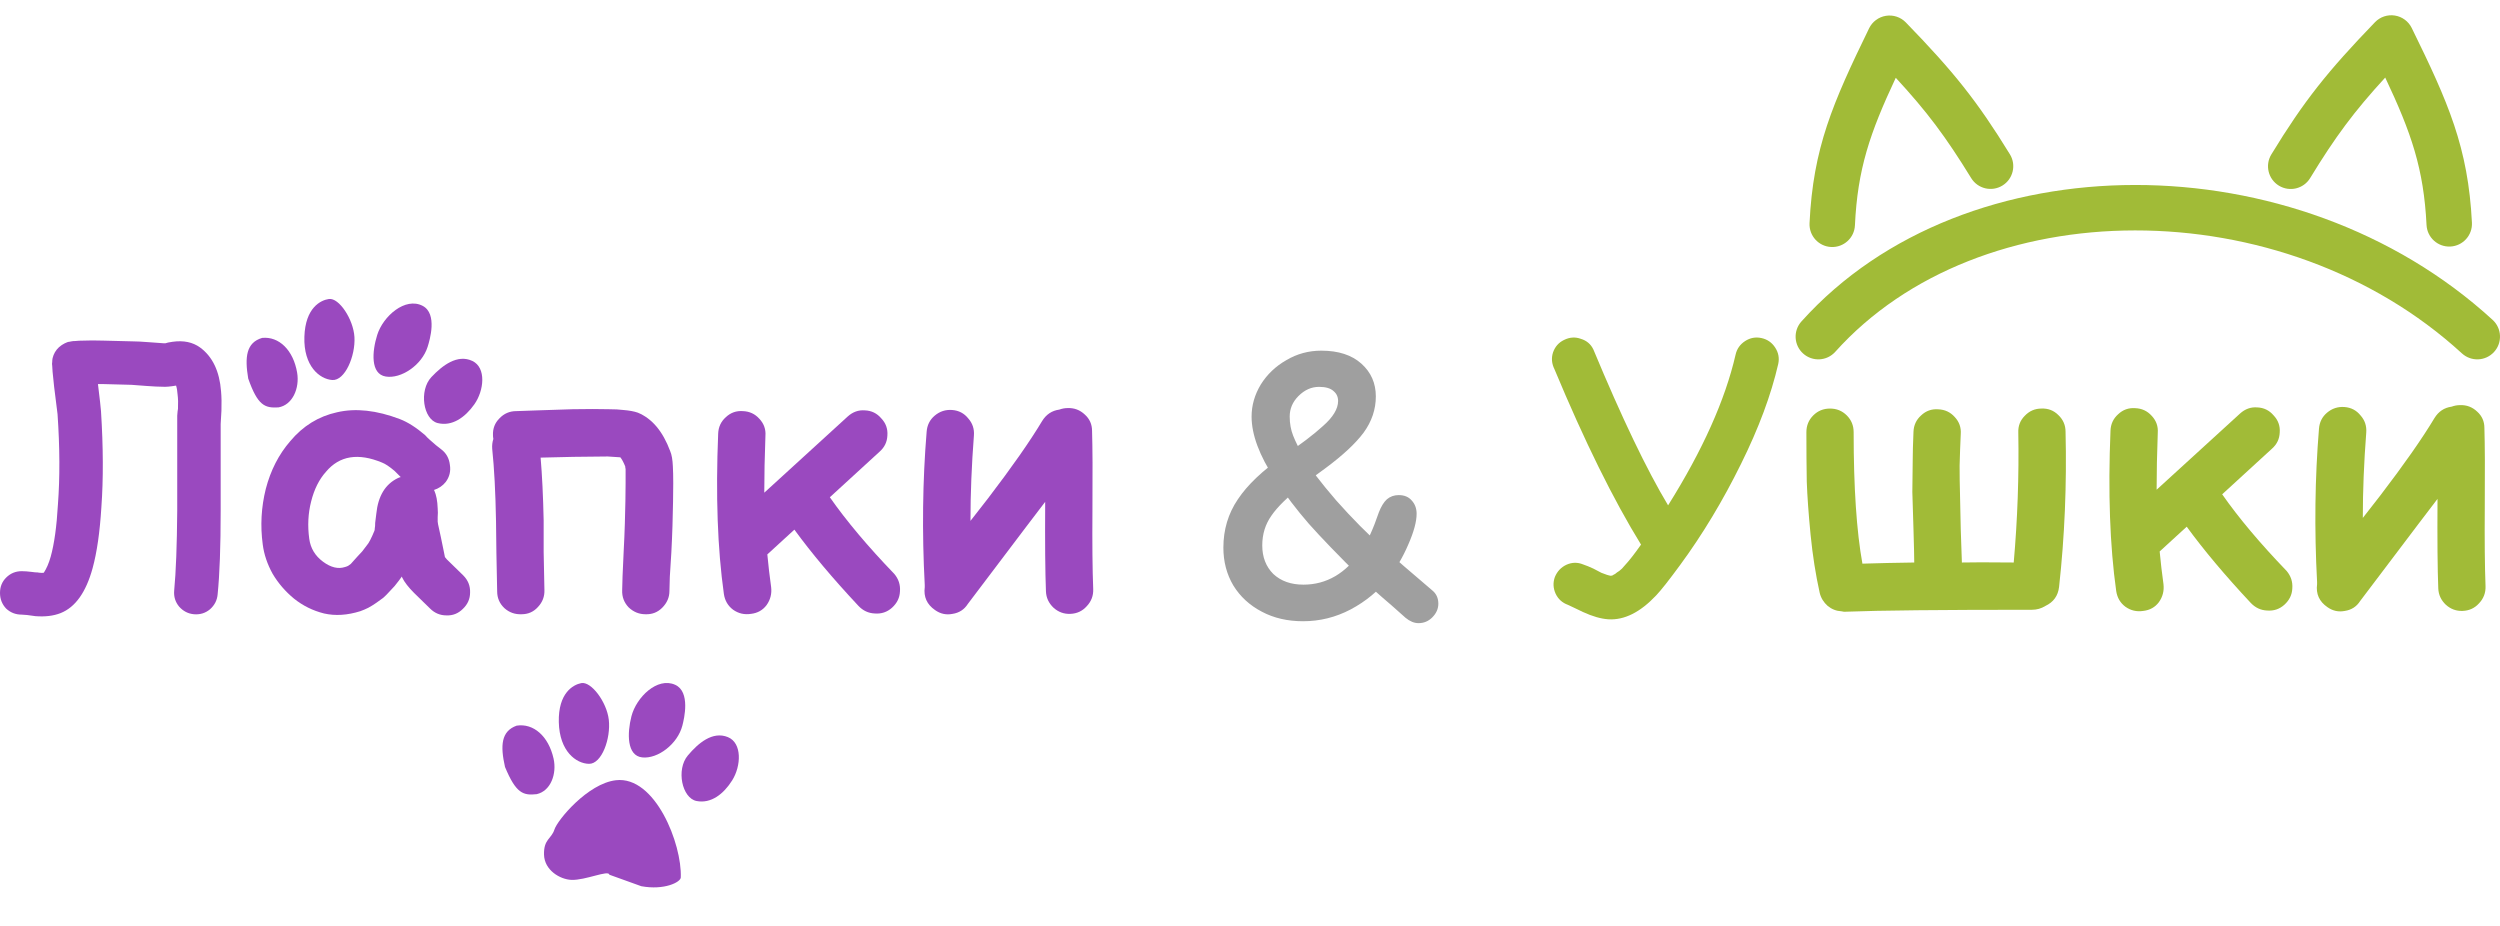 <svg width="216" height="80" viewBox="0 0 216 80" fill="none" xmlns="http://www.w3.org/2000/svg">
<path d="M3.062 53.236C3.041 53.236 2.799 53.203 2.338 53.137C2.14 53.115 1.987 53.104 1.877 53.104C1.35 53.104 0.9 52.928 0.527 52.577C0.176 52.204 0 51.754 0 51.227C0 50.7 0.176 50.261 0.527 49.91C0.9 49.537 1.35 49.35 1.877 49.35C2.118 49.35 2.415 49.372 2.766 49.416C2.788 49.416 2.876 49.427 3.03 49.449C3.183 49.449 3.304 49.46 3.392 49.482C3.567 49.504 3.699 49.504 3.787 49.482C4.028 49.109 4.226 48.648 4.38 48.099C4.687 47.002 4.896 45.498 5.005 43.588C5.181 41.261 5.17 38.66 4.972 35.785C4.95 35.543 4.852 34.753 4.676 33.414C4.61 32.821 4.566 32.393 4.544 32.13C4.522 31.91 4.511 31.735 4.511 31.603C4.489 31.493 4.489 31.384 4.511 31.274C4.511 31.164 4.522 31.054 4.544 30.945C4.632 30.572 4.819 30.253 5.104 29.99C5.258 29.858 5.422 29.748 5.598 29.66C5.774 29.573 5.905 29.529 5.993 29.529L6.158 29.496C6.246 29.474 6.366 29.463 6.52 29.463C6.696 29.441 6.926 29.43 7.212 29.43C7.651 29.408 8.232 29.408 8.957 29.43C10.098 29.452 10.966 29.474 11.558 29.496C11.822 29.496 12.239 29.518 12.81 29.562L14.16 29.66H14.226C14.248 29.66 14.27 29.66 14.291 29.66C14.335 29.639 14.412 29.617 14.522 29.595C14.632 29.573 14.763 29.551 14.917 29.529C15.861 29.397 16.651 29.562 17.288 30.023C18.364 30.813 18.967 32.075 19.099 33.809C19.143 34.292 19.154 34.852 19.132 35.488C19.132 35.598 19.121 35.785 19.099 36.048C19.077 36.312 19.066 36.509 19.066 36.641V44.148C19.066 47.221 18.978 49.625 18.803 51.359C18.759 51.864 18.539 52.292 18.144 52.643C17.749 52.972 17.288 53.115 16.761 53.071C16.256 53.027 15.828 52.807 15.477 52.412C15.148 52.017 15.005 51.556 15.049 51.029C15.203 49.405 15.29 47.111 15.312 44.148V36.575C15.312 36.443 15.312 36.224 15.312 35.916C15.334 35.609 15.356 35.412 15.378 35.324C15.4 34.841 15.389 34.435 15.345 34.105C15.323 33.776 15.279 33.513 15.213 33.315C14.709 33.403 14.313 33.436 14.028 33.414C13.721 33.414 13.271 33.392 12.678 33.348L11.361 33.249C10.812 33.227 10 33.206 8.924 33.184H8.463C8.617 34.435 8.704 35.214 8.726 35.521C8.924 38.638 8.935 41.404 8.759 43.819C8.628 45.97 8.375 47.726 8.002 49.087C7.431 51.172 6.509 52.467 5.236 52.972C4.621 53.214 3.897 53.301 3.062 53.236Z" fill="#9A49BF"/>
<path d="M31.131 52.807C30.012 53.159 28.969 53.224 28.003 53.005C27.037 52.764 26.17 52.336 25.402 51.721C24.655 51.106 24.041 50.393 23.558 49.581C23.096 48.747 22.811 47.901 22.701 47.045C22.482 45.421 22.57 43.819 22.965 42.238C23.382 40.636 24.084 39.264 25.072 38.123C26.17 36.805 27.52 35.971 29.123 35.62C30.725 35.247 32.536 35.444 34.556 36.213C35.236 36.476 35.961 36.937 36.729 37.596C36.817 37.705 36.949 37.837 37.124 37.991L37.651 38.452C37.805 38.583 37.959 38.704 38.112 38.814C38.551 39.143 38.804 39.593 38.87 40.164C38.958 40.713 38.837 41.207 38.508 41.646C38.244 41.975 37.904 42.205 37.487 42.337L37.52 42.37C37.695 42.765 37.794 43.281 37.816 43.917C37.838 44.181 37.838 44.433 37.816 44.675C37.816 44.894 37.816 45.026 37.816 45.07C37.816 45.114 37.827 45.191 37.849 45.3C38.003 45.981 38.167 46.76 38.343 47.638C38.387 47.901 38.42 48.066 38.442 48.132C38.486 48.198 38.54 48.264 38.606 48.33L40.022 49.712C40.439 50.13 40.637 50.623 40.615 51.194C40.615 51.743 40.407 52.215 39.989 52.61C39.594 53.005 39.122 53.192 38.573 53.17C38.025 53.17 37.553 52.972 37.157 52.577L35.774 51.227C35.291 50.744 34.951 50.305 34.754 49.91L34.721 49.811C34.699 49.855 34.611 49.976 34.457 50.173L34.095 50.634L33.634 51.128C33.458 51.326 33.283 51.501 33.107 51.655L32.514 52.083C32.295 52.237 32.064 52.379 31.823 52.511C31.603 52.621 31.373 52.72 31.131 52.807ZM29.814 48.988C29.902 48.966 29.99 48.933 30.078 48.889C30.165 48.823 30.242 48.769 30.308 48.725C30.374 48.659 30.462 48.56 30.572 48.428C30.681 48.297 30.78 48.187 30.868 48.099C30.956 48.011 31.098 47.858 31.296 47.638L31.724 47.078C31.878 46.903 32.086 46.497 32.35 45.86C32.372 45.794 32.383 45.717 32.383 45.63C32.405 45.542 32.416 45.388 32.416 45.169C32.438 44.927 32.47 44.664 32.514 44.378C32.668 42.864 33.283 41.843 34.358 41.316C34.446 41.272 34.534 41.239 34.622 41.218L34.095 40.691C33.656 40.318 33.294 40.076 33.008 39.966C30.945 39.11 29.331 39.374 28.168 40.757C27.575 41.415 27.147 42.271 26.883 43.325C26.62 44.356 26.565 45.432 26.719 46.551C26.828 47.364 27.224 48.022 27.904 48.527C28.585 49.032 29.221 49.186 29.814 48.988Z" fill="#9A49BF"/>
<path d="M42.955 51.095C42.933 50.261 42.911 49.153 42.889 47.77C42.867 46.387 42.856 45.476 42.856 45.037C42.812 42.535 42.702 40.449 42.527 38.781C42.505 38.474 42.538 38.188 42.626 37.925C42.604 37.815 42.593 37.705 42.593 37.596C42.571 37.025 42.757 36.542 43.152 36.147C43.547 35.73 44.031 35.521 44.601 35.521C44.667 35.521 45.282 35.499 46.445 35.456C47.609 35.412 48.619 35.379 49.475 35.357C50.748 35.335 51.791 35.335 52.603 35.357C53.108 35.357 53.525 35.379 53.855 35.423C54.381 35.467 54.798 35.543 55.106 35.653C56.335 36.158 57.268 37.266 57.905 38.979C58.036 39.286 58.113 39.725 58.135 40.296C58.157 40.669 58.168 41.152 58.168 41.744C58.168 42.666 58.146 43.895 58.102 45.432C58.08 46.156 58.047 46.925 58.004 47.737C57.96 48.549 57.916 49.252 57.872 49.844C57.85 50.437 57.839 50.843 57.839 51.062C57.839 51.611 57.63 52.094 57.213 52.511C56.818 52.906 56.335 53.093 55.764 53.071C55.216 53.071 54.733 52.873 54.316 52.478C53.92 52.061 53.734 51.567 53.756 50.996C53.756 50.799 53.767 50.393 53.789 49.778C53.811 49.164 53.843 48.439 53.887 47.605C53.931 46.771 53.964 45.992 53.986 45.267C54.03 43.775 54.052 42.6 54.052 41.744V40.526C54.03 40.438 54.019 40.361 54.019 40.296C53.865 39.922 53.723 39.659 53.591 39.505H53.492C53.251 39.483 52.922 39.462 52.504 39.44C51.758 39.44 50.77 39.45 49.541 39.472C48.75 39.494 47.806 39.516 46.709 39.538C46.84 41.075 46.928 42.886 46.972 44.971C46.972 45.432 46.972 46.343 46.972 47.704C46.994 49.065 47.016 50.151 47.038 50.964C47.06 51.534 46.873 52.028 46.478 52.445C46.105 52.862 45.633 53.071 45.062 53.071C44.492 53.093 43.998 52.917 43.581 52.544C43.163 52.149 42.955 51.666 42.955 51.095Z" fill="#9A49BF"/>
<path d="M74.168 52.346C71.95 49.976 70.106 47.781 68.635 45.761L66.297 47.901C66.385 48.845 66.495 49.789 66.627 50.733C66.693 51.304 66.561 51.82 66.232 52.281C65.902 52.72 65.452 52.972 64.882 53.038C64.311 53.126 63.795 53.005 63.334 52.676C62.895 52.346 62.631 51.897 62.544 51.326C61.995 47.419 61.83 42.798 62.05 37.464C62.072 36.893 62.291 36.421 62.708 36.048C63.125 35.653 63.619 35.477 64.19 35.521C64.761 35.543 65.233 35.763 65.606 36.18C66.001 36.597 66.177 37.091 66.133 37.661C66.067 39.44 66.034 41.075 66.034 42.568L73.246 35.982C73.685 35.587 74.179 35.412 74.728 35.456C75.298 35.477 75.77 35.708 76.143 36.147C76.539 36.564 76.714 37.058 76.67 37.629C76.648 38.177 76.429 38.638 76.012 39.011L71.698 42.963C73.125 45.004 74.98 47.21 77.263 49.581C77.636 50.02 77.801 50.525 77.757 51.095C77.735 51.644 77.504 52.116 77.066 52.511C76.648 52.884 76.154 53.049 75.584 53.005C75.035 52.983 74.563 52.764 74.168 52.346Z" fill="#9A49BF"/>
<path d="M80.787 52.709C80.085 52.226 79.788 51.567 79.898 50.733V50.536C79.656 45.97 79.711 41.558 80.062 37.299C80.106 36.729 80.337 36.268 80.754 35.916C81.193 35.543 81.698 35.379 82.269 35.423C82.84 35.467 83.301 35.708 83.652 36.147C84.025 36.564 84.19 37.058 84.146 37.629C83.948 40.197 83.849 42.655 83.849 45.004L85.364 43.061C87.428 40.361 88.987 38.133 90.04 36.377C90.391 35.807 90.885 35.477 91.522 35.39C91.763 35.302 92.005 35.258 92.246 35.258C92.817 35.236 93.311 35.423 93.728 35.818C94.145 36.191 94.354 36.663 94.354 37.233C94.398 38.638 94.409 40.91 94.387 44.049C94.365 46.925 94.387 49.208 94.453 50.898C94.475 51.468 94.288 51.962 93.893 52.379C93.52 52.797 93.048 53.016 92.477 53.038C91.928 53.06 91.445 52.884 91.028 52.511C90.611 52.116 90.391 51.644 90.37 51.095C90.304 49.449 90.282 46.87 90.304 43.358L88.624 45.564C85.529 49.647 83.86 51.853 83.619 52.182C83.312 52.665 82.873 52.95 82.302 53.038C81.753 53.148 81.248 53.038 80.787 52.709Z" fill="#9A49BF"/>
<path d="M138.953 53.507C138.316 53.463 137.591 53.255 136.779 52.882L136.022 52.519C135.78 52.41 135.594 52.322 135.462 52.256C134.979 52.08 134.628 51.762 134.408 51.301C134.189 50.818 134.167 50.335 134.342 49.852C134.54 49.37 134.869 49.018 135.33 48.799C135.813 48.579 136.296 48.568 136.779 48.766C137.043 48.854 137.339 48.974 137.668 49.128L138.36 49.49C138.733 49.644 139.018 49.732 139.216 49.754L139.249 49.721H139.315L139.414 49.655C139.457 49.633 139.501 49.611 139.545 49.589C139.589 49.545 139.644 49.501 139.71 49.457C139.776 49.413 139.842 49.37 139.908 49.326C139.973 49.26 140.05 49.194 140.138 49.128L140.369 48.865C140.742 48.469 141.214 47.866 141.785 47.054C139.392 43.168 136.9 38.12 134.309 31.908C134.068 31.425 134.024 30.942 134.178 30.459C134.353 29.954 134.672 29.592 135.133 29.372C135.616 29.131 136.099 29.098 136.582 29.274C137.087 29.427 137.449 29.735 137.668 30.196C140.127 36.1 142.278 40.589 144.123 43.662C147.108 38.899 149.051 34.564 149.951 30.657C150.061 30.152 150.335 29.757 150.774 29.471C151.213 29.186 151.685 29.098 152.19 29.208C152.695 29.318 153.09 29.592 153.376 30.031C153.661 30.47 153.749 30.942 153.639 31.447C153.024 34.125 151.949 37.011 150.412 40.106C148.853 43.267 147.108 46.165 145.176 48.799C144.21 50.116 143.519 50.994 143.102 51.433C141.719 52.904 140.336 53.595 138.953 53.507Z" fill="#A1BB37"/>
<path d="M159.563 52.849C159.409 52.871 159.255 52.86 159.102 52.816C158.663 52.794 158.267 52.64 157.916 52.355C157.565 52.047 157.334 51.674 157.225 51.235C156.873 49.655 156.61 47.976 156.434 46.198C156.259 44.398 156.149 42.872 156.105 41.621C156.083 40.348 156.072 38.921 156.072 37.34C156.072 36.77 156.27 36.287 156.665 35.892C157.06 35.497 157.543 35.299 158.114 35.299C158.684 35.299 159.167 35.497 159.563 35.892C159.958 36.287 160.155 36.77 160.155 37.34C160.155 42.126 160.408 45.912 160.913 48.7C162.296 48.656 163.789 48.623 165.391 48.601C165.391 48.162 165.369 47.207 165.325 45.737C165.281 44.266 165.248 43.19 165.226 42.51C165.226 41.807 165.237 40.886 165.259 39.744C165.259 39.173 165.281 38.361 165.325 37.308C165.347 36.737 165.567 36.265 165.984 35.892C166.401 35.497 166.895 35.321 167.466 35.365C168.036 35.387 168.508 35.606 168.882 36.023C169.277 36.441 169.452 36.934 169.409 37.505C169.365 38.449 169.332 39.36 169.31 40.238C169.31 41.116 169.321 41.917 169.343 42.642C169.365 43.344 169.387 44.376 169.409 45.737C169.452 47.098 169.485 48.053 169.507 48.601C170.232 48.579 171.725 48.579 173.986 48.601C174.315 44.87 174.447 41.127 174.381 37.373C174.359 36.803 174.546 36.32 174.941 35.925C175.336 35.508 175.819 35.299 176.39 35.299C176.96 35.277 177.443 35.464 177.839 35.859C178.256 36.254 178.464 36.737 178.464 37.308C178.574 41.873 178.387 46.34 177.904 50.709C177.817 51.477 177.421 52.026 176.719 52.355C176.368 52.574 175.983 52.684 175.566 52.684C167.685 52.684 162.351 52.739 159.563 52.849Z" fill="#A1BB37"/>
<path d="M194.465 52.091C192.248 49.721 190.404 47.526 188.933 45.506L186.595 47.646C186.683 48.59 186.793 49.534 186.925 50.478C186.99 51.049 186.859 51.565 186.529 52.026C186.2 52.465 185.75 52.717 185.179 52.783C184.608 52.871 184.093 52.75 183.632 52.421C183.192 52.091 182.929 51.641 182.841 51.071C182.292 47.163 182.128 42.543 182.347 37.209C182.369 36.638 182.589 36.166 183.006 35.793C183.423 35.398 183.917 35.222 184.488 35.266C185.058 35.288 185.53 35.508 185.904 35.925C186.299 36.342 186.474 36.836 186.431 37.406C186.365 39.184 186.332 40.82 186.332 42.312L193.543 35.727C193.982 35.332 194.476 35.156 195.025 35.2C195.596 35.222 196.068 35.453 196.441 35.892C196.836 36.309 197.012 36.803 196.968 37.373C196.946 37.922 196.727 38.383 196.309 38.756L191.996 42.708C193.423 44.749 195.278 46.955 197.561 49.326C197.934 49.765 198.099 50.27 198.055 50.84C198.033 51.389 197.802 51.861 197.363 52.256C196.946 52.629 196.452 52.794 195.881 52.75C195.333 52.728 194.861 52.508 194.465 52.091Z" fill="#A1BB37"/>
<path d="M201.085 52.454C200.382 51.971 200.086 51.312 200.196 50.478V50.281C199.954 45.715 200.009 41.303 200.36 37.044C200.404 36.474 200.635 36.013 201.052 35.661C201.491 35.288 201.996 35.123 202.567 35.167C203.137 35.211 203.598 35.453 203.95 35.892C204.323 36.309 204.487 36.803 204.444 37.373C204.246 39.942 204.147 42.4 204.147 44.749L205.662 42.806C207.726 40.106 209.284 37.878 210.338 36.122C210.689 35.552 211.183 35.222 211.82 35.135C212.061 35.047 212.303 35.003 212.544 35.003C213.115 34.981 213.609 35.167 214.026 35.562C214.443 35.936 214.652 36.408 214.652 36.978C214.696 38.383 214.707 40.655 214.685 43.794C214.663 46.67 214.685 48.952 214.75 50.643C214.772 51.213 214.586 51.707 214.191 52.124C213.817 52.541 213.346 52.761 212.775 52.783C212.226 52.805 211.743 52.629 211.326 52.256C210.909 51.861 210.689 51.389 210.667 50.84C210.601 49.194 210.579 46.615 210.601 43.103L208.922 45.309C205.827 49.391 204.158 51.597 203.917 51.927C203.609 52.41 203.17 52.695 202.599 52.783C202.051 52.893 201.546 52.783 201.085 52.454Z" fill="#A1BB37"/>
<path d="M122.56 53.84C122.187 53.84 121.814 53.686 121.441 53.379L120.255 52.325C119.07 51.315 118.203 50.536 117.654 49.987C115.634 47.99 114.108 46.409 113.077 45.246C112.045 44.06 111.068 42.776 110.146 41.394C108.807 39.352 108.137 37.552 108.137 35.994C108.137 35.028 108.401 34.106 108.928 33.228C109.476 32.35 110.212 31.647 111.134 31.121C112.056 30.572 113.066 30.297 114.163 30.297C115.634 30.297 116.787 30.671 117.621 31.417C118.455 32.163 118.872 33.107 118.872 34.249C118.872 35.368 118.521 36.411 117.819 37.377C117.116 38.32 116.007 39.352 114.493 40.472C113.461 41.218 112.802 41.712 112.517 41.953C111.266 42.919 110.376 43.786 109.85 44.554C109.323 45.301 109.059 46.157 109.059 47.123C109.059 48.132 109.378 48.956 110.014 49.592C110.673 50.207 111.54 50.514 112.616 50.514C114.613 50.514 116.282 49.537 117.621 47.584C118.148 46.793 118.653 45.685 119.136 44.258C119.333 43.753 119.564 43.38 119.827 43.139C120.113 42.897 120.453 42.776 120.848 42.776C121.331 42.776 121.704 42.93 121.968 43.237C122.253 43.545 122.396 43.929 122.396 44.39C122.396 45.07 122.154 45.959 121.671 47.057C121.21 48.132 120.65 49.087 119.992 49.921C119.114 51.041 118.016 51.952 116.699 52.654C115.404 53.335 114.032 53.675 112.583 53.675C111.244 53.675 110.058 53.401 109.026 52.852C107.973 52.303 107.149 51.546 106.557 50.58C105.986 49.614 105.7 48.528 105.7 47.32C105.7 45.762 106.118 44.368 106.952 43.139C107.786 41.887 109.092 40.647 110.87 39.418C112.363 38.408 113.505 37.541 114.295 36.817C115.173 36.048 115.612 35.324 115.612 34.644C115.612 34.292 115.481 34.007 115.217 33.788C114.954 33.546 114.537 33.425 113.966 33.425C113.307 33.425 112.714 33.689 112.188 34.216C111.683 34.721 111.43 35.313 111.43 35.994C111.43 36.586 111.529 37.135 111.727 37.64C111.924 38.145 112.264 38.825 112.747 39.681C113.186 40.472 114.087 41.657 115.448 43.237C116.831 44.796 118.214 46.19 119.597 47.419C120.475 48.209 121.858 49.406 123.746 51.008C124.097 51.293 124.273 51.677 124.273 52.16C124.273 52.599 124.097 52.994 123.746 53.346C123.417 53.675 123.021 53.84 122.56 53.84Z" fill="#9F9F9F"/>
<path d="M26.299 29.095C26.218 31.623 27.604 32.752 28.704 32.833C29.804 32.914 30.719 30.754 30.624 29.123C30.533 27.579 29.286 25.709 28.419 25.833C27.719 25.933 26.381 26.566 26.299 29.095Z" fill="#9A49BF"/>
<path d="M21.445 32.703C21.134 30.846 21.276 29.6 22.648 29.195C24.096 29.049 25.343 30.237 25.674 32.206C25.898 33.545 25.275 34.997 24.051 35.2C22.885 35.266 22.268 35.047 21.445 32.703Z" fill="#9A49BF"/>
<path d="M36.518 26.426C35.014 25.639 33.103 27.316 32.593 28.934C32.139 30.378 31.997 32.312 33.327 32.532C34.657 32.751 36.444 31.55 36.944 29.975C37.13 29.39 37.813 27.103 36.518 26.426Z" fill="#9A49BF"/>
<path d="M40.817 31.189C39.518 30.569 38.213 31.582 37.273 32.579C36.18 33.74 36.568 36.236 37.807 36.551C39.046 36.866 40.172 36.078 40.978 34.942C41.83 33.742 42.026 31.766 40.817 31.189Z" fill="#9A49BF"/>
<path fill-rule="evenodd" clip-rule="evenodd" d="M162.945 1.366C162.313 1.468 161.77 1.871 161.49 2.446C158.348 8.903 156.649 12.776 156.344 19.289C156.294 20.372 157.13 21.291 158.213 21.341C159.297 21.392 160.216 20.555 160.266 19.472C160.494 14.612 161.548 11.515 163.794 6.722C166.488 9.638 168.124 11.826 170.31 15.387C170.877 16.311 172.086 16.6 173.01 16.032C173.934 15.465 174.223 14.256 173.656 13.332C170.813 8.704 168.778 6.178 164.664 1.938C164.218 1.479 163.577 1.265 162.945 1.366Z" fill="#A1BB37"/>
<path fill-rule="evenodd" clip-rule="evenodd" d="M206.914 1.342C207.547 1.441 208.091 1.842 208.373 2.417C211.536 8.863 213.248 12.731 213.575 19.242C213.629 20.325 212.796 21.247 211.713 21.301C210.63 21.356 209.708 20.522 209.653 19.439C209.41 14.58 208.345 11.487 206.083 6.701C203.398 9.626 201.771 11.819 199.596 15.387C199.032 16.313 197.824 16.606 196.898 16.042C195.972 15.478 195.679 14.27 196.243 13.344C199.07 8.706 201.097 6.174 205.197 1.92C205.641 1.459 206.282 1.243 206.914 1.342Z" fill="#A1BB37"/>
<path fill-rule="evenodd" clip-rule="evenodd" d="M184.469 19.908C174.356 19.916 164.765 23.487 158.566 30.397C157.842 31.204 156.6 31.271 155.793 30.547C154.986 29.823 154.919 28.582 155.643 27.775C162.744 19.861 173.498 15.99 184.467 15.982C195.444 15.974 206.842 19.829 215.364 27.639C216.163 28.372 216.217 29.613 215.484 30.412C214.751 31.212 213.51 31.265 212.71 30.533C204.991 23.457 194.573 19.901 184.469 19.908Z" fill="#A1BB37"/>
<path d="M48.281 62.394C48.339 64.924 49.785 65.974 50.888 65.995C51.99 66.015 52.785 63.808 52.6 62.186C52.425 60.649 51.076 58.85 50.218 59.021C49.524 59.159 48.223 59.865 48.281 62.394Z" fill="#9A49BF"/>
<path d="M43.632 66.264C43.219 64.427 43.292 63.175 44.64 62.696C46.079 62.471 47.388 63.588 47.827 65.536C48.125 66.861 47.582 68.344 46.371 68.615C45.211 68.744 44.583 68.559 43.632 66.264Z" fill="#9A49BF"/>
<path d="M58.337 59.168C56.793 58.465 54.977 60.245 54.556 61.888C54.182 63.355 54.147 65.294 55.487 65.44C56.827 65.586 58.546 64.289 58.958 62.689C59.111 62.094 59.667 59.773 58.337 59.168Z" fill="#9A49BF"/>
<path d="M62.892 63.688C61.56 63.141 60.313 64.224 59.43 65.271C58.402 66.49 58.926 68.961 60.181 69.207C61.435 69.453 62.517 68.605 63.259 67.426C64.043 66.181 64.13 64.198 62.892 63.688Z" fill="#9A49BF"/>
<path d="M58.82 75.814C58.931 72.925 56.614 67.023 53.221 67.411C50.781 67.69 48.163 70.854 47.903 71.671C47.643 72.488 46.968 72.495 47.003 73.842C47.039 75.189 48.385 75.98 49.368 76.022C50.556 76.072 52.607 75.136 52.644 75.573L55.409 76.569C57.395 76.936 58.805 76.219 58.82 75.814Z" fill="#9A49BF"/>
</svg>
